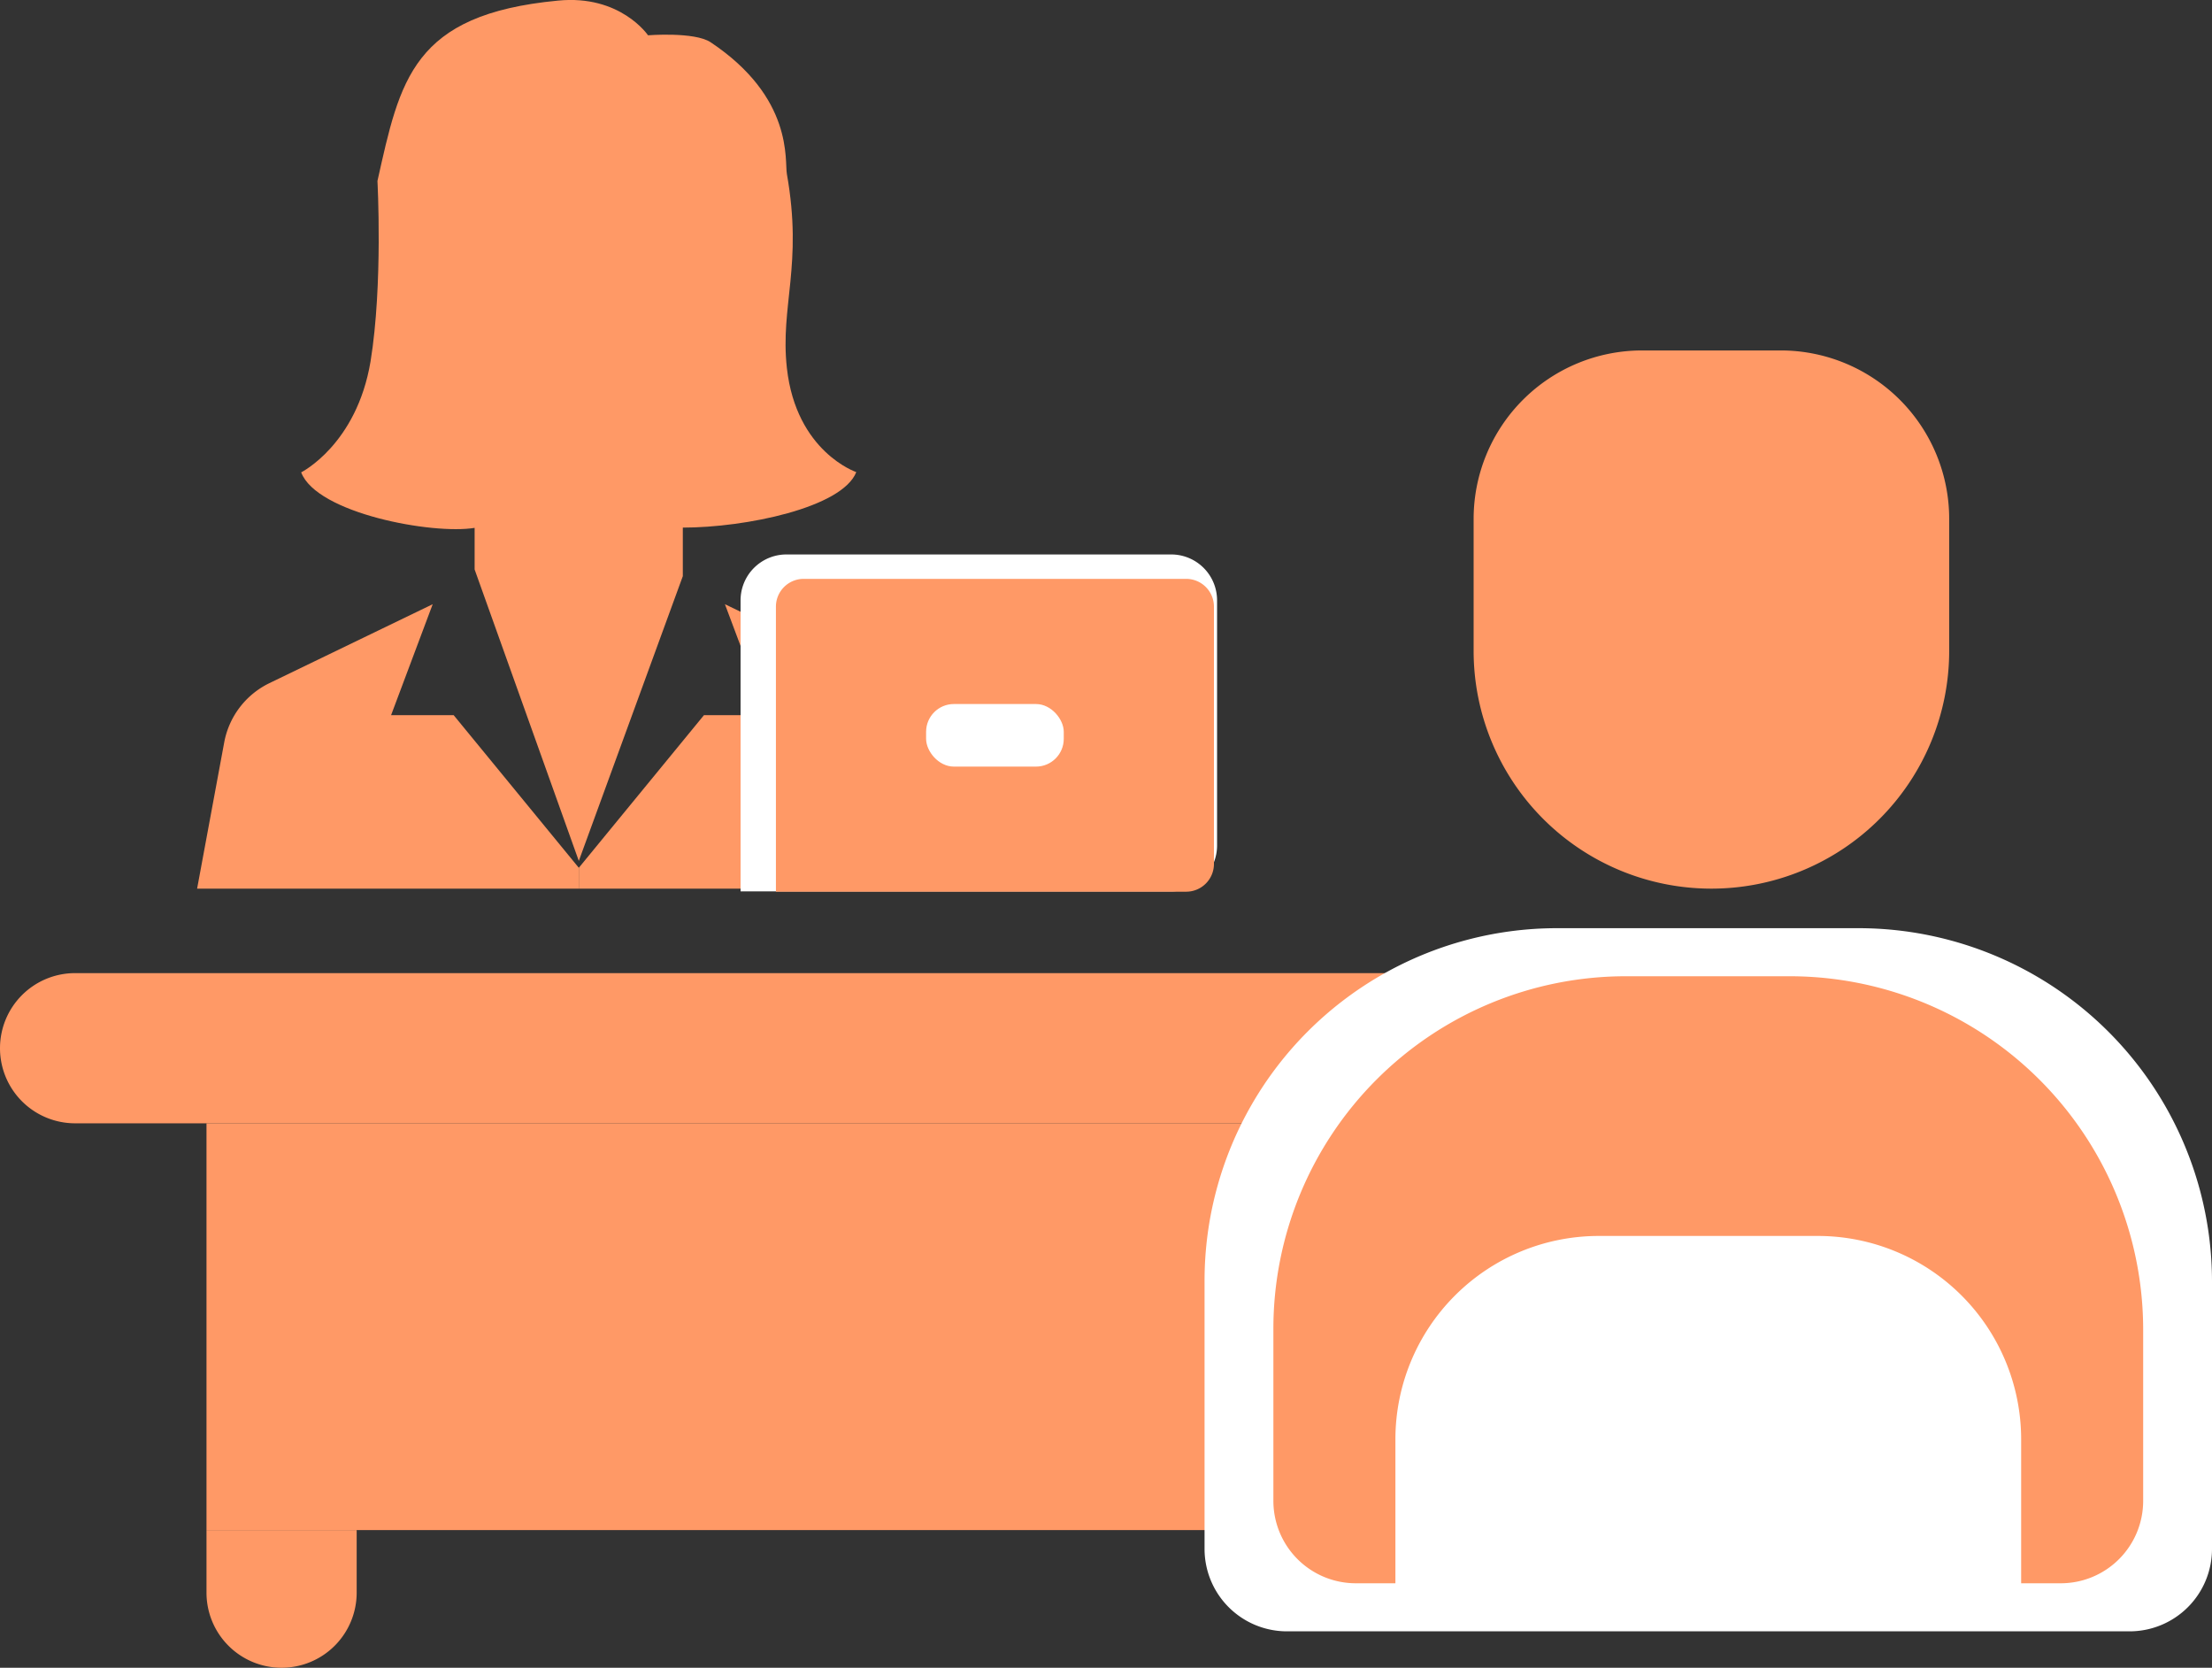 <svg xmlns="http://www.w3.org/2000/svg" viewBox="0 0 353.5 266.5"><rect x="0" y="0" width="353.5" height="266.5" fill="#333333" stroke="none"/><defs><style>.cls-1{fill:#f96;}.cls-2{fill:#fff;}</style></defs><title>icone_entretien</title><g id="Calque_2" data-name="Calque 2"><path class="cls-1" d="M12,155.5H222a0,0,0,0,1,0,0v24a0,0,0,0,1,0,0H12a12,12,0,0,1-12-12v0a12,12,0,0,1,12-12Z"/><rect class="cls-1" x="33" y="179.5" width="189" height="65"/><path class="cls-1" d="M33,244.5H57a0,0,0,0,1,0,0v10a12,12,0,0,1-12,12h0a12,12,0,0,1-12-12v-10A0,0,0,0,1,33,244.5Z"/><path class="cls-1" d="M262.42,56h22.17A26.92,26.92,0,0,1,311.5,82.92V104a38,38,0,0,1-38,38h0a38,38,0,0,1-38-38V82.92A26.92,26.92,0,0,1,262.42,56Z"/></g><g id="Calque_4" data-name="Calque 4"><path class="cls-2" d="M248.83,148.32H297a56.5,56.5,0,0,1,56.5,56.5v42.69a13.17,13.17,0,0,1-13.17,13.17H205.67a13.17,13.17,0,0,1-13.17-13.17V204.66A56.33,56.33,0,0,1,248.83,148.32Z"/><path class="cls-1" d="M259.83,156H286a56.5,56.5,0,0,1,56.5,56.5v27.33A13.17,13.17,0,0,1,329.33,253H216.67a13.17,13.17,0,0,1-13.17-13.17v-27.5A56.33,56.33,0,0,1,259.83,156Z"/><path class="cls-2" d="M255.5,197.5h35A32.5,32.5,0,0,1,323,230v25.5a0,0,0,0,1,0,0H223a0,0,0,0,1,0,0V230A32.5,32.5,0,0,1,255.5,197.5Z"/></g><g id="Calque_5" data-name="Calque 5"><path class="cls-1" d="M118,199.57,101.35,153v-6.65c-6.66,1.11-25.23-2.3-27.72-8.87,0,0,8.87-4.43,11.09-17.74,2-12.32,1.1-28.82,1.1-28.82,3.62-16.14,5.55-26.61,28.83-28.82,10-1,14.41,5.54,14.41,5.54s7.43-.59,10,1.11c13.3,8.87,11.81,18.92,12.19,21.06,2.59,14.57-1.1,21.06,0,31,1.49,13.41,11.09,16.63,11.09,16.63-2.25,5.7-17.74,8.87-27.72,8.87v7.76Z" transform="translate(-25.5 -62)"/><path class="cls-1" d="M118,200.67,98,176.28H88l6.65-17.73L68.56,171.16a13.19,13.19,0,0,0-7.23,9.48L57,204h61Z" transform="translate(-25.5 -62)"/><path class="cls-1" d="M118,200.67l20-24.39h10l-6.65-17.73,26.13,12.61a13.19,13.19,0,0,1,7.23,9.48L179,204H118Z" transform="translate(-25.5 -62)"/></g><g id="Calque_3" data-name="Calque 3"><path class="cls-2" d="M125.68,88.6h61.49a7.33,7.33,0,0,1,7.33,7.33v39.18a7.33,7.33,0,0,1-7.33,7.33H118.35a0,0,0,0,1,0,0V95.93A7.33,7.33,0,0,1,125.68,88.6Z"/><path class="cls-1" d="M128.44,92.5h61.11A4.44,4.44,0,0,1,194,96.94v41.11a4.44,4.44,0,0,1-4.44,4.44H124a0,0,0,0,1,0,0V96.94A4.44,4.44,0,0,1,128.44,92.5Z"/><rect class="cls-2" x="148" y="112.5" width="22" height="10" rx="4.44"/></g></svg>